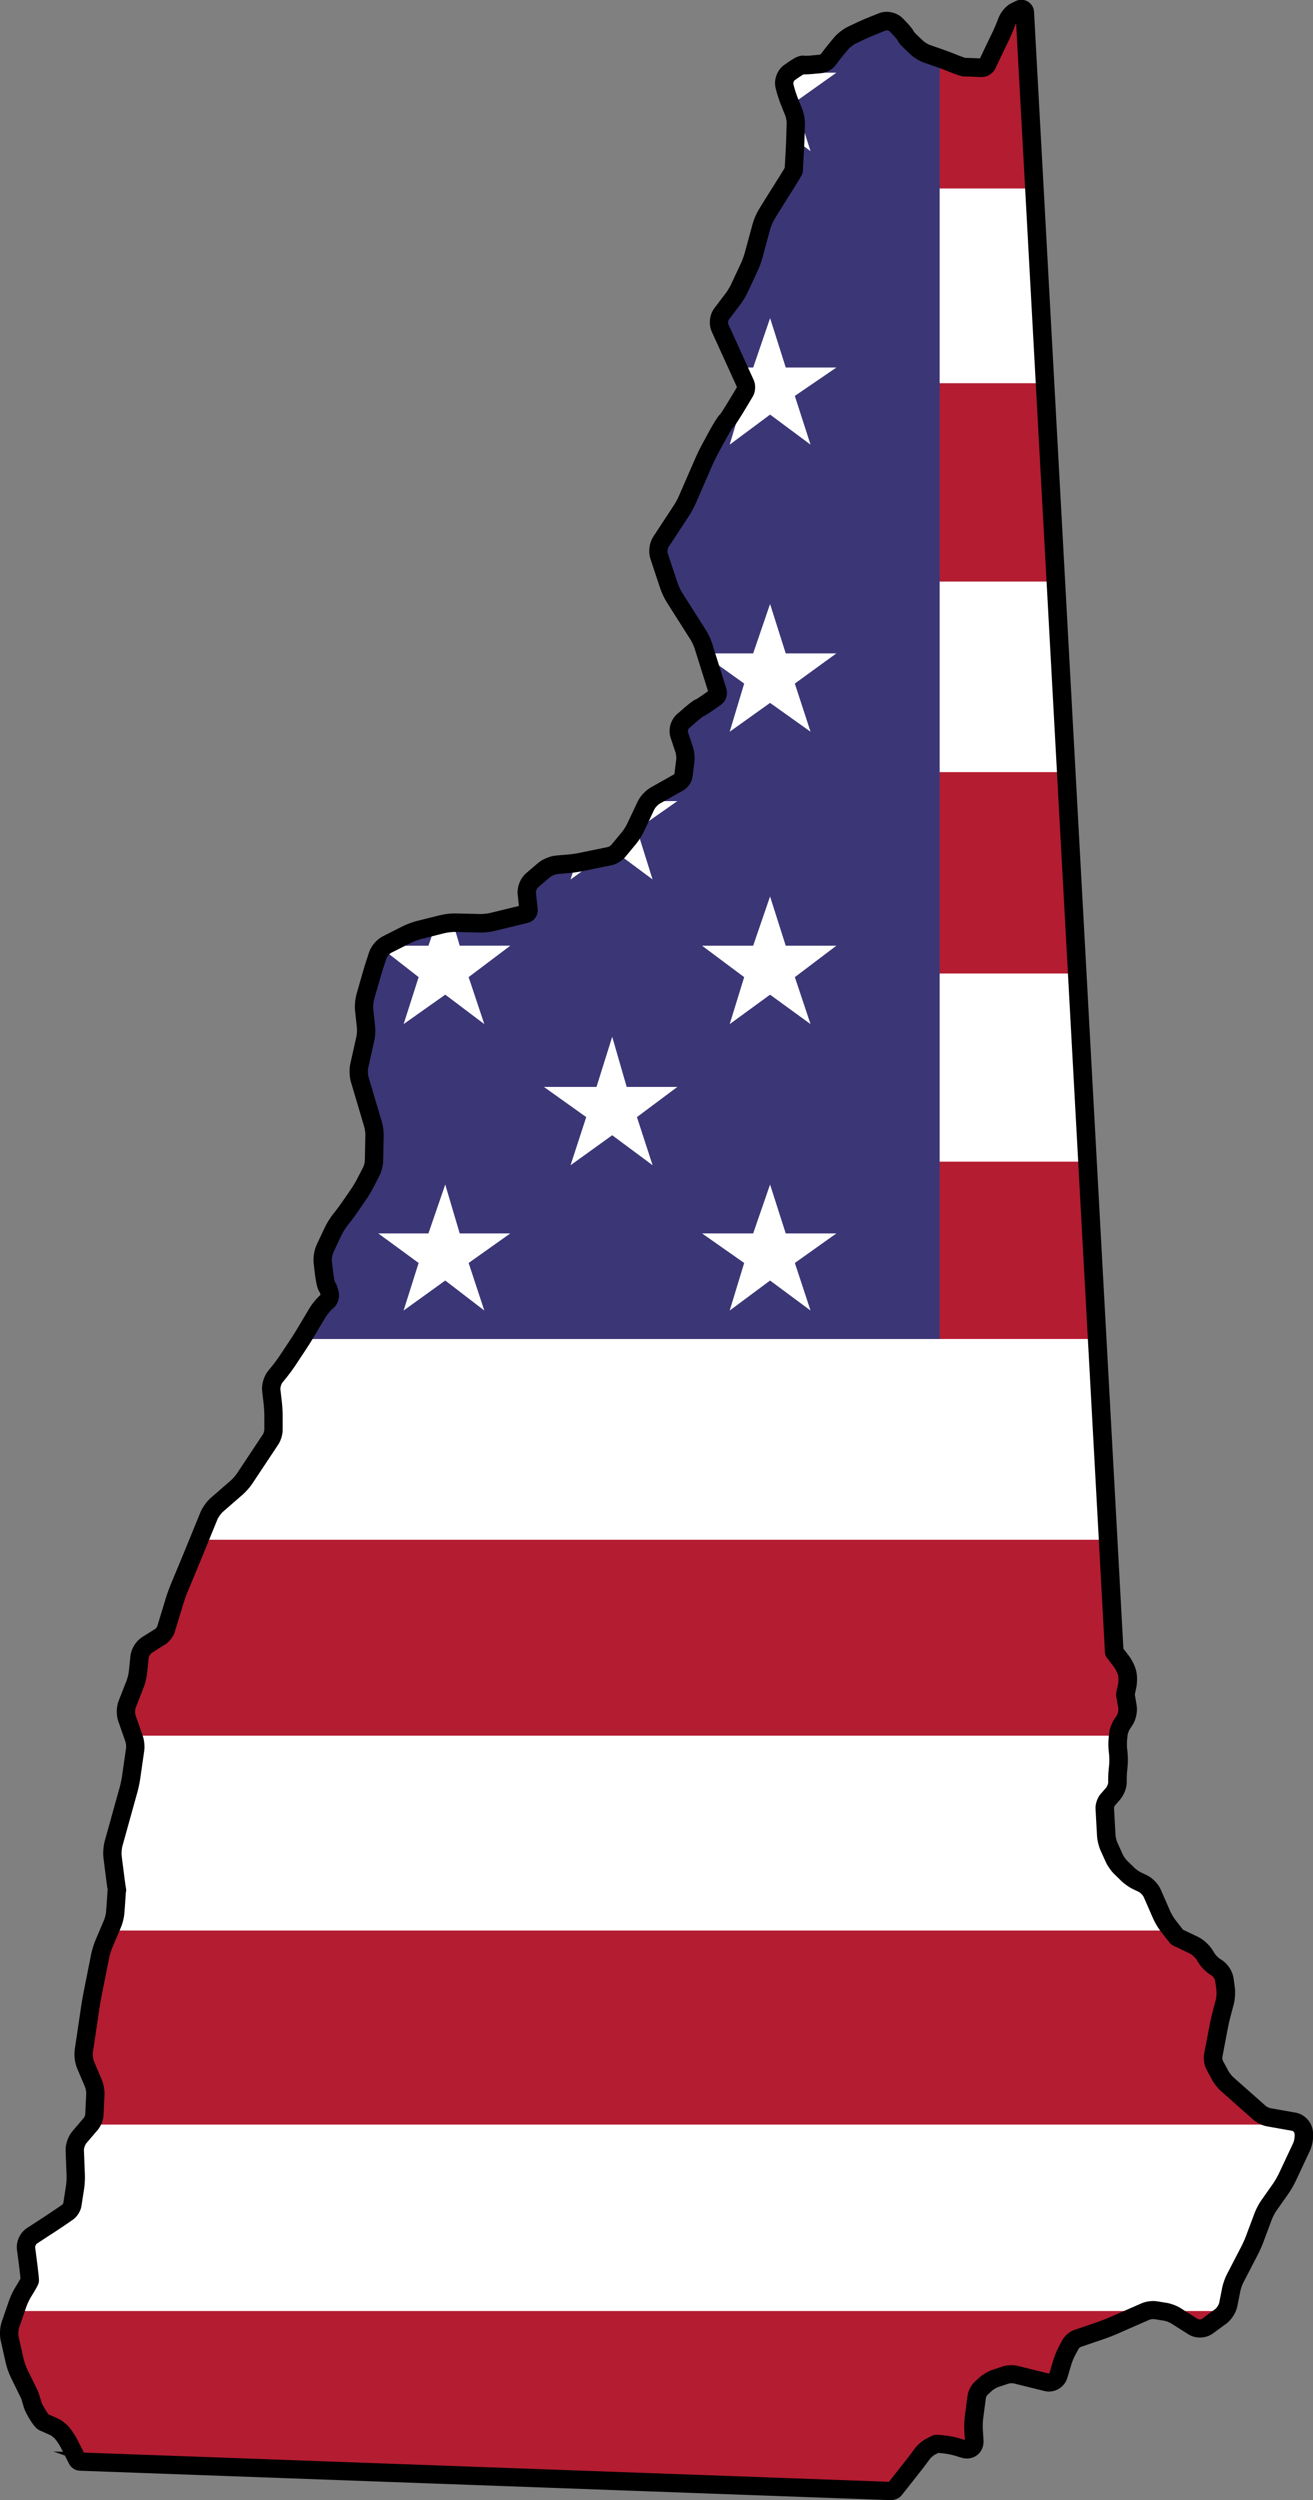 <?xml version="1.0" encoding="UTF-8"?><svg id="uuid-843ac4a0-0224-4582-bfb2-18015280f20d" xmlns="http://www.w3.org/2000/svg" viewBox="0 0 460.53 876.72"><rect x="0" y="0" width="460.53" height="876.72" fill="#808080" stroke="none"/><defs><style>.uuid-a9cc6d60-4b22-49c7-a2b4-b6abc492e9d2{stroke:#000;stroke-miterlimit:10;stroke-width:3px;}.uuid-2e837c3e-cea5-45af-9754-f58a6c82a722{fill:#b41c31;}.uuid-2e837c3e-cea5-45af-9754-f58a6c82a722,.uuid-f7e84821-acf1-4e54-9b00-d5676e15ba64,.uuid-08c4f25f-45e4-4a8f-980a-30b78ecda0c5{stroke-width:0px;}.uuid-f7e84821-acf1-4e54-9b00-d5676e15ba64{fill:#fff;}.uuid-08c4f25f-45e4-4a8f-980a-30b78ecda0c5{fill:#3b3676;}</style></defs><g id="uuid-b5ec829b-95d9-44b0-b46f-36f27f6d973a"><g id="uuid-ef40ccf0-2ad9-4c77-ae8f-7895b8ad51f7"><path class="uuid-f7e84821-acf1-4e54-9b00-d5676e15ba64" d="m458.51,752.85l-5.06,10.78c-.54,1.14-1.56,2.9-2.28,3.93l-4.21,5.98c-.63.9-1.48,2.51-1.86,3.53l-3.03,8.1c-.44,1.16-1.25,3-1.82,4.1l-5.09,9.8c-.49.96-1.09,2.67-1.3,3.73l-1.07,5.35c-.14.73-.49,1.52-.95,2.25-.48.77-1.08,1.46-1.71,1.92l-4.68,3.43c-1.36,1-3.55,1.08-4.98.18l-6.15-3.89c-.86-.55-2.5-1.16-3.51-1.33l-1.96-.31-1.6-.26c-.79-.12-2.03-.01-2.93.26-.19.05-.36.11-.51.18l-11.47,5.04c-1.12.49-2.98,1.21-4.14,1.61l-8.32,2.83c-.84.29-1.98,1.25-2.4,2.03l-1.29,2.39c-.53.98-1.24,2.69-1.56,3.75l-1.43,4.78c-.53,1.77-2.42,2.85-4.22,2.41l-10.8-2.68c-.94-.23-2.57-.17-3.48.14l-3.74,1.25c-.96.32-2.46,1.21-3.21,1.9l-1.71,1.57c-.66.61-1.37,1.98-1.49,2.87l-.98,7.42c-.14,1.11-.21,2.98-.14,4.09l.24,4.11c.06.98-.3,1.85-.99,2.39-.69.55-1.62.69-2.56.4l-2.37-.71c-1.07-.33-2.91-.72-4.02-.86-1.28-.15-2.83-.31-3.34-.31-.37.17-1.36.67-2.19,1.11-.89.46-2.17,1.58-2.75,2.39l-.08.11c-.7.99-1.9,2.57-2.65,3.52l-7.03,8.92s-.03.03-.05.05c-.04.04-.08.08-.13.12-.02.02-.05.05-.07.06-.04.04-.1.06-.14.09-.03.01-.06.03-.08.04-.05.03-.11.05-.18.06-.02,0-.04.02-.07.02-.09.02-.17.03-.26.03h-.05l-284.53-10.32s-.02,0-.03,0c-.06,0-.12-.01-.19-.02-.02,0-.03,0-.05-.01-.07-.02-.14-.04-.2-.07-.02,0-.03-.02-.05-.02-.05-.02-.1-.06-.15-.08-.02-.02-.03-.02-.05-.04-.05-.04-.11-.09-.16-.14h0c-.04-.06-.09-.11-.13-.17-.01-.02-.02-.03-.03-.05-.02-.02-.03-.04-.04-.06l-2.89-5.68c-.51-.99-1.52-2.54-2.21-3.41l-.22-.26c-.62-.78-1.97-1.81-2.89-2.21-.56-.24-3.33-1.47-3.65-1.63-.99-.49-3.37-4.91-3.55-5.4-.18-.46-.38-1.15-.6-1.89-.27-.91-.6-2.04-.83-2.5-.46-.93-3.46-7.04-3.58-7.3-.57-1.16-1.24-3.08-1.53-4.34l-1.77-7.86c-.31-1.38-.19-3.51.27-4.85l1.66-4.81.92-2.65c.42-1.23,1.3-3.05,1.99-4.14.95-1.5,2.04-3.39,2.23-3.93.01-.92-.65-6.31-1.31-11.13-.23-1.67.66-3.63,2.08-4.55l6.57-4.29c.99-.64,2.59-1.72,3.58-2.4l2.39-1.65c.71-.48,1.47-1.7,1.6-2.54l.97-6.18c.17-1.1.28-2.97.23-4.08l-.34-8.76c-.06-1.51.64-3.52,1.62-4.68l3.76-4.41.28-.33c.59-.69,1.17-2.16,1.21-3.08l.35-7.33c.05-1-.25-2.7-.65-3.63l-2.8-6.62c-.56-1.31-.82-3.42-.61-4.82l2.31-15.56c.18-1.2.51-3.15.75-4.34l2.66-13.36c.26-1.27.85-3.18,1.35-4.37l1.96-4.62,1.05-2.46c.42-.98.85-2.71.93-3.77.28-3.65.58-7.81.56-8.34-.17-.8-.48-3.18-1.49-11.19-.16-1.35-.01-3.43.35-4.73l5.3-19.03c.3-1.1.7-2.96.86-4.09l1.44-9.95c.14-.98-.03-2.67-.36-3.61l-.4-1.15-2.13-6.1c-.5-1.41-.46-3.54.09-4.93l2.82-7.23c.4-1.01.83-2.78.94-3.86l.57-5.48c.16-1.57,1.3-3.39,2.65-4.23l4.67-2.94c.75-.48,1.68-1.69,1.94-2.54l3.11-10.18c.36-1.18,1.04-3.06,1.51-4.19l3.31-7.95c.46-1.1,1.2-2.9,1.65-4.01l2.07-5.06,3.41-8.33c.52-1.28,1.75-3,2.79-3.9l7.07-6.15c.82-.71,2.02-2.08,2.62-2.98l9.2-13.85c.52-.8.99-2.34.99-3.3v-5.18c0-1.14-.12-3.05-.25-4.19l-.52-4.47c-.18-1.53.41-3.58,1.37-4.77l1.73-2.13c.73-.91,1.85-2.43,2.49-3.41l3.89-5.88c.34-.51.77-1.18,1.2-1.85.4-.64.79-1.28,1.08-1.77l4.45-7.48c.68-1.14,1.99-2.72,2.98-3.6l.53-.48c.56-.49.93-1.65.77-2.37-.2-.91-.51-1.91-.69-2.26-.49-.37-.97-1.39-1.78-8.97-.15-1.4.2-3.51.81-4.79l2.83-6.03c.56-1.18,1.62-2.89,2.42-3.91l.82-1.04c.73-.93,1.86-2.46,2.53-3.43l3.22-4.69c.64-.93,1.63-2.58,2.15-3.59l2.27-4.39c.46-.89.89-2.55.91-3.55l.19-9.03c.02-1.07-.22-2.85-.52-3.88l-4.67-15.72c-.4-1.34-.47-3.46-.16-4.83l2.15-9.62c.23-1.04.34-2.81.22-3.87l-.66-6c-.14-1.35.03-3.42.41-4.72l2.21-7.72c.33-1.16.91-3.04,1.29-4.2l.86-2.61c.15-.47.4-.95.72-1.42.51-.76,1.18-1.46,1.89-1.95.2-.15.42-.28.63-.39l6.94-3.51c1.16-.59,3.05-1.29,4.3-1.61l3.5-.87,4.69-1.18c.51-.12,1.13-.24,1.78-.33.99-.13,2.04-.2,2.83-.18l8.79.21c1.09.03,2.9-.17,3.96-.43l11.9-2.91c.55-.14,1-.77.94-1.33l-.61-5.77c-.17-1.6.62-3.6,1.85-4.64l4.14-3.54c1.12-.95,3.06-1.77,4.52-1.9l4.51-.39s.07,0,.1-.01c1.14-.11,2.97-.37,4.05-.6l3.82-.79,5.01-3.62,2.46,1.83c.61-.33,1.2-.78,1.53-1.18l3.9-4.72c.35-.43.78-1.03,1.17-1.65l-.4-1.27,1.74-1.22,3.36-7.1c.26-.53.63-1.1,1.07-1.62.67-.8,1.5-1.53,2.27-1.96l8.32-4.69c.69-.39,1.44-1.51,1.53-2.3l.66-5.31c.12-1-.05-2.71-.36-3.67l-1.75-5.25c-.54-1.62.01-3.69,1.29-4.82,4.53-4.03,5.61-4.72,6.13-4.84.66-.33,3.25-2.11,5.39-3.64.53-.38.85-1.33.65-1.96l-3.26-10.36-4.19-3h3.25l-.86-2.74c-.33-1.04-1.1-2.69-1.68-3.61l-8.37-13.17c-.7-1.1-1.57-2.93-1.98-4.17l-3.47-10.46c-.5-1.5-.22-3.63.65-4.95l7.26-11.06c.62-.94,1.52-2.6,1.96-3.62l5.93-13.61c.49-1.12,1.36-2.92,1.94-4,4.17-7.78,5.43-9.8,6.16-10.33.4-.49,1.41-2.07,2.67-4.11h0c1.11-1.8,2.39-3.95,3.6-6,.4-.68.47-1.99.14-2.71l-2.6-5.71-6.29-13.84c-.69-1.51-.45-3.64.55-4.97l4.05-5.33c.67-.88,1.63-2.47,2.09-3.47l3.59-7.68c.48-1.02,1.12-2.78,1.42-3.86l2.8-10.3c.34-1.28,1.15-3.15,1.84-4.27l2.27-3.67c.63-1.03,1.67-2.68,2.32-3.7,2.13-3.34,4.47-7.11,4.9-7.98.05-1.27.36-6.69.42-7.86.02-.43.05-.95.07-1.5.05-.98.09-2.04.1-2.8l.11-4.4c0-.09,0-.18,0-.28h0s-2.28-7.11-2.28-7.11l.12-.09-.22-.55c-.46-1.16-1.08-3.08-1.38-4.29l-.19-.75c-.42-1.63.33-3.68,1.69-4.68,0,0,.01,0,.02-.01.04-.03.97-.7,1.97-1.36,1.64-1.08,2.53-1.58,3.3-1.29.7.05,3.47-.18,5.76-.42.85-.09,2.08-.79,2.59-1.48l.46-.62c.73-.98,1.95-2.53,2.74-3.47l1.37-1.64c.89-1.04,2.55-2.33,3.79-2.91l3.25-1.53c1.1-.52,2.92-1.31,4.05-1.75l3.29-1.31c1.58-.63,3.68-.19,4.89,1.02,2.86,2.87,3.4,3.86,3.53,4.29.38.57,2.33,2.47,3.99,3.96.76.69,2.28,1.58,3.24,1.91l.36.12,2.17.76,2.19.76c1.15.4,3,1.1,4.13,1.57,1.65.69,3.74,1.44,4.22,1.48.43,0,1.92.06,3.34.11,1.41.06,2.75.12,2.86.12.69.02,1.62-.53,1.91-1.16l.45-.97c.52-1.11,1.36-2.87,1.87-3.94l2.45-5.09c.51-1.05,1.26-2.79,1.68-3.89l.47-1.23c.54-1.42,1.8-2.91,2.93-3.46l1.54-.75c.07-.04.15-.07.23-.08.16-.05.33-.05.49-.03.03,0,.06.01.09.02.05.01.1.02.15.03.03.01.06.03.1.05.04.02.08.03.12.06.03.02.06.04.09.06.04.02.07.05.11.08.03.03.06.06.09.09.03.03.06.05.08.08.1.13.17.28.22.44.02.09.03.17.03.25l3.37,61.71,3.73,68.28,3.8,69.56,3.65,66.82,3.85,70.62,3.6,65.98,3.39,62.18,3.85,70.39,2.15,39.43,2.56,3.33c.83,1.09,1.7,2.91,1.97,4.14.28,1.24.26,3.26-.05,4.6-.25,1.11-.54,2.45-.6,2.88.08.4.27,1.42.73,4.19.26,1.5-.19,3.58-1.02,4.85l-.94,1.42c-.55.83-1.12,2.42-1.22,3.42l-.05.45-.12,1.19c-.12,1.1-.1,2.95.03,4.04l.09.73c.16,1.28.18,3.3.05,4.59l-.19,1.81c-.11,1.12-.17,2.85-.12,3.79.07,1.33-.64,3.19-1.65,4.34l-1.82,2.09c-.57.65-1.05,2.04-1,2.91l.53,9.63c.06,1.03.48,2.76.91,3.71l1.91,4.22c.42.94,1.44,2.39,2.18,3.12l2.66,2.6c.76.74,2.22,1.75,3.19,2.2l1.85.86c1.37.64,2.85,2.16,3.45,3.54l3.33,7.62c.44,1,1.37,2.59,2.04,3.46.48.63.98,1.28,1.45,1.89.86,1.11,1.61,2.06,1.92,2.42.69.28,2.18.99,5.85,2.76,1.28.61,2.87,2.04,3.63,3.24l.99,1.56c.54.85,1.76,2.08,2.61,2.62l.79.51c1.32.84,2.47,2.65,2.68,4.19l.43,3.09c.18,1.35.06,3.43-.3,4.73l-1.13,4.26c-.3,1.14-.73,3-.94,4.15l-1.98,10.39c-.17.89.07,2.43.49,3.23l1.98,3.7c.49.91,1.61,2.32,2.38,3.01l11.43,10.13c.73.65,2.2,1.36,3.16,1.52l8.87,1.57c.72.12,1.4.48,1.96.98.78.68,1.33,1.63,1.45,2.62l.05.4c.17,1.41-.16,3.52-.77,4.8Z"/><path class="uuid-2e837c3e-cea5-45af-9754-f58a6c82a722" d="m364.77,66.09h-37.36V19.01l2.17.76,2.19.76c1.15.4,3,1.1,4.13,1.57,1.65.69,3.74,1.44,4.22,1.48.43,0,1.92.06,3.34.11,1.41.06,2.75.12,2.86.12.69.02,1.62-.53,1.91-1.16l.45-.97c.52-1.11,1.36-2.87,1.87-3.94l2.45-5.09c.51-1.05,1.26-2.79,1.68-3.89l.47-1.23c.54-1.42,1.8-2.91,2.93-3.46l1.54-.75c.07-.04.15-.07.23-.08.16-.05.33-.05.49-.03.03,0,.06.01.09.02.05.01.1.02.15.03.03.01.06.03.1.05.04.02.08.03.12.06.03.02.06.04.09.06.04.02.07.05.11.08.03.03.06.06.09.09.03.03.06.05.08.08.1.13.17.28.22.44.02.09.03.17.03.25l3.37,61.71Z"/><polygon class="uuid-2e837c3e-cea5-45af-9754-f58a6c82a722" points="372.29 203.94 327.4 203.94 327.4 134.38 368.5 134.38 372.29 203.94"/><polygon class="uuid-2e837c3e-cea5-45af-9754-f58a6c82a722" points="379.8 341.38 328.7 341.38 328.27 270.75 375.94 270.75 379.8 341.38"/><polygon class="uuid-2e837c3e-cea5-45af-9754-f58a6c82a722" points="386.8 469.53 328.7 469.53 326.39 407.35 383.4 407.35 386.8 469.53"/><path class="uuid-2e837c3e-cea5-45af-9754-f58a6c82a722" d="m397.42,598.5c.26,1.5-.19,3.58-1.02,4.85l-.94,1.42c-.55.83-1.12,2.42-1.22,3.42l-.05.45H48.64l-2.13-6.1c-.5-1.41-.46-3.54.09-4.93l2.82-7.23c.4-1.01.83-2.78.94-3.86l.57-5.48c.16-1.57,1.3-3.39,2.65-4.23l4.67-2.94c.75-.48,1.68-1.69,1.94-2.54l3.11-10.18c.36-1.18,1.04-3.06,1.51-4.19l3.31-7.95c.46-1.1,1.2-2.9,1.65-4.01l2.07-5.06h318.8l2.15,39.43,2.56,3.33c.83,1.09,1.7,2.91,1.97,4.14.28,1.24.26,3.26-.05,4.6-.25,1.11-.54,2.45-.6,2.88.08.4.27,1.42.73,4.19Z"/><path class="uuid-2e837c3e-cea5-45af-9754-f58a6c82a722" d="m35.44,734.29c.05-1-.25-2.7-.65-3.63l-2.8-6.62c-.56-1.31-.82-3.42-.61-4.82l2.31-15.56c.18-1.2.51-3.15.75-4.34l2.66-13.36c.26-1.27.85-3.18,1.35-4.37l1.96-4.62h372.55c.86,1.11,1.61,2.06,1.92,2.42.69.28,2.18.99,5.85,2.76,1.28.61,2.87,2.04,3.63,3.24l.99,1.56c.54.85,1.76,2.08,2.61,2.62l.79.51c1.32.84,2.47,2.65,2.68,4.19l.43,3.09c.18,1.35.06,3.43-.3,4.73l-1.13,4.26c-.3,1.14-.73,3-.94,4.15l-1.98,10.39c-.17.89.07,2.43.49,3.23l1.98,3.7c.49.91,1.61,2.32,2.38,3.01l11.43,10.13c.73.65,2.2,1.36,3.16,1.52l8.87,1.57c.72.12,1.4.48,1.96.98H33.6l.28-.33c.59-.69,1.17-2.16,1.21-3.08l.35-7.33Z"/><path class="uuid-2e837c3e-cea5-45af-9754-f58a6c82a722" d="m404.33,810.4c-.19.05-.36.11-.51.18l-11.47,5.04c-1.12.49-2.98,1.21-4.14,1.61l-8.32,2.83c-.84.29-1.98,1.25-2.4,2.03l-1.29,2.39c-.53.98-1.24,2.69-1.56,3.75l-1.43,4.78c-.53,1.77-2.42,2.85-4.22,2.41l-10.8-2.68c-.94-.23-2.57-.17-3.48.14l-3.74,1.25c-.96.32-2.46,1.21-3.21,1.9l-1.71,1.57c-.66.61-1.37,1.98-1.49,2.87l-.98,7.42c-.14,1.11-.21,2.98-.14,4.09l.24,4.11c.06.98-.3,1.85-.99,2.39-.69.55-1.62.69-2.56.4l-2.37-.71c-1.07-.33-2.91-.72-4.02-.86-1.28-.15-2.83-.31-3.34-.31-.37.17-1.36.67-2.19,1.11-.89.46-2.17,1.58-2.75,2.39l-.08.11c-.7.99-1.9,2.57-2.65,3.52l-7.03,8.92s-.03.03-.05.05c-.04.04-.08.08-.13.12-.02.02-.05.05-.07.06-.04.04-.1.06-.14.09-.03.01-.06.03-.08.04-.05.03-.11.05-.18.06-.02,0-.04.02-.07.02-.09.02-.17.03-.26.03h-.05l-284.53-10.32s-.02,0-.03,0c-.06,0-.12-.01-.19-.02-.02,0-.03,0-.05-.01-.07-.02-.14-.04-.2-.07-.02,0-.03-.02-.05-.02-.05-.02-.1-.06-.15-.08-.02-.02-.03-.02-.05-.04-.05-.04-.11-.09-.16-.14h0c-.04-.06-.09-.11-.13-.17-.01-.02-.02-.03-.03-.05-.02-.02-.03-.04-.04-.06l-2.89-5.68c-.51-.99-1.52-2.54-2.21-3.41l-.22-.26c-.62-.78-1.97-1.81-2.89-2.21-.56-.24-3.33-1.47-3.65-1.63-.99-.49-3.37-4.91-3.55-5.4-.18-.46-.38-1.15-.6-1.89-.27-.91-.6-2.04-.83-2.5-.46-.93-3.46-7.04-3.58-7.3-.57-1.16-1.24-3.08-1.53-4.34l-1.77-7.86c-.31-1.38-.19-3.51.27-4.85l1.66-4.81h397.02Z"/><path class="uuid-2e837c3e-cea5-45af-9754-f58a6c82a722" d="m431.84,810.4c-.48.77-1.08,1.46-1.71,1.92l-4.68,3.43c-1.36,1-3.55,1.08-4.98.18l-6.15-3.89c-.86-.55-2.5-1.16-3.51-1.33l-1.96-.31h22.99Z"/><path class="uuid-08c4f25f-45e4-4a8f-980a-30b78ecda0c5" d="m329.58,19.77v449.77H107.82c.4-.64.79-1.28,1.08-1.77l4.45-7.48c.68-1.14,1.99-2.72,2.98-3.6l.53-.48c.56-.49.93-1.65.77-2.37-.2-.91-.51-1.91-.69-2.26-.49-.37-.97-1.39-1.78-8.97-.15-1.4.2-3.51.81-4.79l2.83-6.03c.56-1.18,1.62-2.89,2.42-3.91l.82-1.04c.73-.93,1.86-2.46,2.53-3.43l3.22-4.69c.64-.93,1.63-2.58,2.15-3.59l2.27-4.39c.46-.89.89-2.55.91-3.55l.19-9.03c.02-1.07-.22-2.85-.52-3.88l-4.67-15.72c-.4-1.34-.47-3.46-.16-4.83l2.15-9.62c.23-1.04.34-2.81.22-3.87l-.66-6c-.14-1.35.03-3.42.41-4.72l2.21-7.72c.33-1.16.91-3.04,1.29-4.2l.86-2.61c.15-.47.4-.95.72-1.42.51-.76,1.18-1.46,1.89-1.95.2-.15.42-.28.63-.39l6.94-3.51c1.16-.59,3.05-1.29,4.3-1.61l3.5-.87,4.69-1.18c.51-.12,1.13-.24,1.78-.33.99-.13,2.04-.2,2.83-.18l8.79.21c1.09.03,2.9-.17,3.96-.43l11.9-2.91c.55-.14,1-.77.94-1.33l-.61-5.77c-.17-1.6.62-3.6,1.85-4.64l4.14-3.54c1.12-.95,3.06-1.77,4.52-1.9l4.51-.39s.07,0,.1-.01c1.14-.11,2.97-.37,4.05-.6l3.82-.79,5.01-3.62,2.46,1.83c.61-.33,1.2-.78,1.53-1.18l3.9-4.72c.35-.43.78-1.03,1.17-1.65l-.4-1.27,1.74-1.22,3.36-7.1c.26-.53.63-1.1,1.07-1.62.67-.8,1.5-1.53,2.27-1.96l8.32-4.69c.69-.39,1.44-1.51,1.53-2.3l.66-5.31c.12-1-.05-2.71-.36-3.67l-1.75-5.25c-.54-1.62.01-3.69,1.29-4.82,4.53-4.03,5.61-4.72,6.13-4.84.66-.33,3.25-2.11,5.39-3.64.53-.38.85-1.33.65-1.96l-3.26-10.36-4.19-3h3.25l-.86-2.74c-.33-1.04-1.1-2.69-1.68-3.61l-8.37-13.17c-.7-1.1-1.57-2.93-1.98-4.17l-3.47-10.46c-.5-1.5-.22-3.63.65-4.95l7.26-11.06c.62-.94,1.52-2.6,1.96-3.62l5.93-13.61c.49-1.12,1.36-2.92,1.94-4,4.17-7.78,5.43-9.8,6.16-10.33.4-.49,1.41-2.07,2.67-4.11h0c1.11-1.8,2.39-3.95,3.6-6,.4-.68.47-1.99.14-2.71l-2.6-5.71-6.29-13.84c-.69-1.51-.45-3.64.55-4.97l4.05-5.33c.67-.88,1.63-2.47,2.09-3.47l3.59-7.68c.48-1.02,1.12-2.78,1.42-3.86l2.8-10.3c.34-1.28,1.15-3.15,1.84-4.27l2.27-3.67c.63-1.03,1.67-2.68,2.32-3.7,2.13-3.34,4.47-7.11,4.9-7.98.05-1.27.36-6.69.42-7.86.02-.43.05-.95.07-1.5.05-.98.09-2.04.1-2.8l.11-4.4c0-.09,0-.18,0-.28h0s-2.28-7.11-2.28-7.11l.12-.09-.22-.55c-.46-1.16-1.08-3.08-1.38-4.29l-.19-.75c-.42-1.63.33-3.68,1.69-4.68,0,0,.01,0,.02-.01.04-.03.97-.7,1.97-1.36,1.64-1.08,2.53-1.58,3.3-1.29.7.05,3.47-.18,5.76-.42.85-.09,2.08-.79,2.59-1.48l.46-.62c.73-.98,1.95-2.53,2.74-3.47l1.37-1.64c.89-1.04,2.55-2.33,3.79-2.91l3.25-1.53c1.1-.52,2.92-1.31,4.05-1.75l3.29-1.31c1.58-.63,3.68-.19,4.89,1.02,2.86,2.87,3.4,3.86,3.53,4.29.38.57,2.33,2.47,3.99,3.96.76.69,2.28,1.58,3.24,1.91l.36.12,2.17.76Z"/><path class="uuid-f7e84821-acf1-4e54-9b00-d5676e15ba64" d="m284.29,53l-3.43-2.56c.05-.98.09-2.04.1-2.8l.11-4.4c0-.09,0-.18,0-.28l3.22,10.04Z"/><path class="uuid-f7e84821-acf1-4e54-9b00-d5676e15ba64" d="m293.35,25.5l-14.45,10.26-.22-.55c-.46-1.16-1.08-3.08-1.38-4.29l-.19-.75c-.42-1.63.33-3.68,1.69-4.68h14.55Z"/><path class="uuid-f7e84821-acf1-4e54-9b00-d5676e15ba64" d="m278.78,138.83l5.51,17.09-14.18-10.54-14.17,10.54,3.76-12.62h0c1.11-1.8,2.39-3.95,3.6-6,.4-.68.47-1.99.14-2.71l-2.6-5.71h3.34l5.93-17.32,5.49,17.32h17.76l-14.57,9.95Z"/><polygon class="uuid-f7e84821-acf1-4e54-9b00-d5676e15ba64" points="132.68 432.52 150.27 432.52 156.17 415.37 161.24 432.52 178.98 432.52 164.37 442.88 169.87 459.56 156.17 449.04 141.56 459.56 146.83 442.88 132.68 432.52"/><polygon class="uuid-f7e84821-acf1-4e54-9b00-d5676e15ba64" points="246.25 432.52 264.17 432.52 270.1 415.37 275.59 432.52 293.35 432.52 278.79 442.88 284.29 459.56 270.1 449.04 255.94 459.56 261.02 442.88 246.25 432.52"/><polygon class="uuid-f7e84821-acf1-4e54-9b00-d5676e15ba64" points="246.25 331.63 264.17 331.63 270.1 314.36 275.59 331.63 293.35 331.63 278.79 342.65 284.29 359.12 270.1 348.8 255.94 359.12 261.02 342.65 246.25 331.63"/><path class="uuid-f7e84821-acf1-4e54-9b00-d5676e15ba64" d="m164.37,342.65l5.5,16.47-13.7-10.33-14.6,10.33,5.27-16.47-11.64-9.07c.51-.76,1.18-1.46,1.89-1.95h13.19l2.18-6.38,4.69-1.18c.51-.12,1.13-.24,1.78-.33l2.31,7.88h17.75l-14.62,11.02Z"/><polygon class="uuid-f7e84821-acf1-4e54-9b00-d5676e15ba64" points="190.78 381.15 209.22 381.15 214.73 363.56 219.81 381.15 237.57 381.15 223.4 391.73 228.9 408.61 214.73 398.09 200.12 408.61 205.62 391.73 190.78 381.15"/><path class="uuid-f7e84821-acf1-4e54-9b00-d5676e15ba64" d="m209.72,301.48l-9.6,6.93,1.74-5.54c1.14-.11,2.97-.37,4.05-.6l3.82-.79Z"/><path class="uuid-f7e84821-acf1-4e54-9b00-d5676e15ba64" d="m228.9,308.4l-11.71-8.71c.61-.33,1.2-.78,1.53-1.18l3.9-4.72c.35-.43.78-1.03,1.17-1.65l5.1,16.27Z"/><path class="uuid-f7e84821-acf1-4e54-9b00-d5676e15ba64" d="m237.57,280.92l-12.43,8.72,3.36-7.1c.26-.53.63-1.1,1.07-1.62h8Z"/><polygon class="uuid-f7e84821-acf1-4e54-9b00-d5676e15ba64" points="278.78 239.7 284.29 256.59 270.1 246.48 255.94 256.59 261.02 239.7 250.44 232.13 246.25 229.12 264.17 229.12 270.1 211.8 275.59 229.12 293.35 229.12 278.78 239.7"/><path class="uuid-a9cc6d60-4b22-49c7-a2b4-b6abc492e9d2" d="m312.72,875.22h-.05s-.04,0-.06,0l-284.53-10.32c-.06,0-.11,0-.17-.02-.11-.01-.22-.03-.33-.05-.04,0-.12-.03-.15-.03-.12-.03-.3-.09-.49-.18-.01,0-.02-.01-.04-.02-.13-.06-.25-.13-.36-.21-.02-.02-.04-.03-.07-.05-.03-.02-.05-.04-.08-.06-.08-.06-.18-.15-.29-.25-.04-.04-.08-.07-.11-.11-.09-.1-.17-.21-.25-.32-.04-.05-.07-.1-.09-.15-.04-.06-.07-.11-.09-.17l-2.89-5.67c-.45-.88-1.39-2.33-2.02-3.11l-.21-.25c-.46-.57-1.6-1.44-2.26-1.74-.37-.16-3.33-1.47-3.72-1.66-1.85-.92-4.37-6.25-4.39-6.31-.2-.53-.42-1.26-.64-2.03l-.02-.08c-.19-.64-.54-1.83-.69-2.13-.46-.92-3.45-7.02-3.59-7.31-.63-1.28-1.34-3.31-1.66-4.72l-1.76-7.85c-.38-1.7-.25-4.13.32-5.78l2.57-7.45c.46-1.34,1.39-3.27,2.16-4.5.91-1.43,1.66-2.77,1.96-3.35-.08-1.26-.57-5.44-1.28-10.57-.32-2.32.87-4.93,2.83-6.2l6.57-4.28c.96-.63,2.55-1.69,3.54-2.37l2.4-1.65c.32-.22.82-1.02.89-1.41l.96-6.18c.15-1,.26-2.75.22-3.75l-.34-8.76c-.08-1.95.76-4.36,2.03-5.85l4.04-4.74c.35-.41.79-1.52.81-2.05l.35-7.33c.04-.76-.22-2.19-.51-2.88l-2.81-6.63c-.68-1.6-.98-4.01-.73-5.73l2.31-15.56c.19-1.29.54-3.27.77-4.43l2.66-13.35c.28-1.39.9-3.41,1.45-4.71l3.01-7.09c.35-.81.73-2.36.8-3.24.33-4.28.54-7.34.56-8.04-.17-.9-.46-3.09-1.47-11.15-.2-1.57-.02-3.89.4-5.41l5.29-19.02c.28-1.02.66-2.83.81-3.87l1.43-9.95c.1-.71-.04-2.13-.27-2.8l-2.54-7.25c-.63-1.81-.59-4.33.11-6.12l2.83-7.23c.34-.86.73-2.5.83-3.42l.57-5.48c.22-2.08,1.66-4.39,3.43-5.5l4.67-2.93c.41-.26,1.08-1.14,1.22-1.6l3.1-10.18c.38-1.25,1.07-3.16,1.57-4.36l3.31-7.95c.46-1.1,1.2-2.9,1.65-4l5.48-13.4c.61-1.51,2.01-3.46,3.25-4.54l7.07-6.15c.7-.61,1.81-1.87,2.32-2.64l9.19-13.84c.34-.52.71-1.73.71-2.35v-5.19c0-1.06-.12-2.92-.24-3.99l-.52-4.48c-.24-1.99.48-4.47,1.74-6.04l1.73-2.14c.72-.89,1.79-2.36,2.4-3.28l3.9-5.88c.65-.98,1.66-2.58,2.24-3.55l4.45-7.47c.76-1.28,2.18-3,3.31-4l.54-.48c.11-.12.25-.57.23-.76-.14-.65-.33-1.27-.45-1.6-.8-.87-1.29-2.69-2.04-9.8-.19-1.72.22-4.12.96-5.69l2.84-6.03c.62-1.31,1.75-3.13,2.63-4.24l.82-1.04c.71-.89,1.81-2.39,2.46-3.34l3.23-4.69c.6-.87,1.55-2.46,2.04-3.4l2.27-4.39c.34-.66.7-2.08.71-2.81l.19-9.02c.02-.9-.2-2.5-.45-3.35l-4.67-15.73c-.48-1.63-.56-4.02-.19-5.68l2.15-9.62c.19-.86.28-2.44.19-3.32l-.65-6c-.17-1.57.03-3.88.46-5.38l2.21-7.72c.33-1.16.92-3.07,1.31-4.26l.86-2.61c.62-1.89,2.3-3.85,4.08-4.75l6.94-3.51c1.27-.65,3.28-1.39,4.66-1.74l8.2-2.05c1.41-.35,3.6-.6,5.06-.56l8.97.21c.96,0,2.49-.18,3.34-.38l11.51-2.81-.57-5.36c-.23-2.15.8-4.72,2.44-6.12l4.14-3.54c1.37-1.17,3.67-2.13,5.47-2.3l4.52-.39c1.05-.09,2.9-.36,3.95-.58l10.02-2.07c.51-.11,1.51-.7,1.84-1.1l3.91-4.72c.6-.72,1.51-2.16,1.92-3.02l3.72-7.86c.78-1.66,2.44-3.44,4.04-4.34l8.31-4.69c.23-.14.64-.75.68-1.02l.66-5.31c.09-.76-.05-2.2-.29-2.92l-1.75-5.25c-.76-2.26-.01-5.05,1.77-6.64,4.62-4.11,5.81-4.89,6.62-5.15.65-.38,2.7-1.76,4.98-3.4.03-.05.05-.13.06-.18l-5.04-16.03c-.28-.89-.99-2.42-1.49-3.21l-8.37-13.17c-.77-1.21-1.7-3.17-2.16-4.55l-3.47-10.46c-.66-1.97-.3-4.68.84-6.42l7.26-11.06c.56-.85,1.41-2.43,1.82-3.37l5.93-13.61c.5-1.16,1.4-3,2-4.12,4.25-7.93,5.47-9.89,6.44-10.72.78-1.06,3.39-5.3,6.02-9.77.12-.23.15-.9.06-1.14l-8.9-19.55c-.94-2.07-.63-4.89.74-6.71l4.05-5.33c.6-.79,1.49-2.26,1.91-3.16l3.59-7.68c.43-.92,1.04-2.59,1.32-3.59l2.8-10.3c.38-1.42,1.26-3.45,2.04-4.72l2.27-3.68c.64-1.03,1.69-2.71,2.34-3.72,2.07-3.23,4.03-6.4,4.65-7.52.07-1.61.3-5.69.4-7.49.07-1.21.14-3.12.17-4.25l.12-4.4c.02-.79-.24-2.29-.54-3.02l-1.73-4.35c-.49-1.24-1.13-3.22-1.45-4.5l-.19-.75c-.58-2.3.44-5.09,2.36-6.48,0,0,.04-.03.05-.03.88-.63,1.57-1.09,1.99-1.37,1.51-.99,2.59-1.65,3.78-1.65.24,0,.48.03.72.09.84,0,3.1-.18,5.32-.42.37-.04,1.17-.5,1.4-.8l.46-.62c.75-1.01,2.01-2.6,2.8-3.55l1.37-1.64c1.04-1.23,2.91-2.68,4.37-3.36l3.25-1.53c1.08-.51,2.94-1.32,4.15-1.8l3.28-1.31c.68-.27,1.42-.41,2.2-.41,1.71,0,3.4.67,4.53,1.8,2.66,2.67,3.5,3.88,3.83,4.65.43.5,1.89,1.97,3.63,3.53.59.53,1.91,1.31,2.66,1.57l4.73,1.64c1.14.39,3.03,1.11,4.22,1.6,1.7.7,3.27,1.25,3.72,1.35.9.01,3.71.13,5.97.23h.1c.1-.02.29-.13.36-.21l.44-.93c.52-1.11,1.36-2.88,1.88-3.96l2.45-5.08c.5-1.04,1.23-2.72,1.62-3.75l.47-1.23c.7-1.84,2.26-3.64,3.78-4.38l1.54-.75c.16-.08.35-.15.55-.2.38-.1.77-.12,1.16-.07.04,0,.07.01.11.02.03,0,.11.03.14.03.12.03.2.05.27.07.04.01.07.03.11.04.05.02.11.05.17.07.11.05.2.1.3.15.07.04.14.09.2.14,0,0,.02.01.03.02.07.05.16.11.24.19.07.06.14.14.21.22.04.04.1.1.15.17.25.32.42.67.52,1.04.06.22.09.42.09.63l31.37,574.43,2.24,2.92c.98,1.27,1.96,3.34,2.29,4.8.33,1.46.31,3.76-.06,5.35-.23,1.01-.44,1.99-.52,2.48.14.72.36,2.04.68,3.93.33,1.94-.2,4.43-1.29,6.07l-.94,1.42c-.4.6-.87,1.93-.95,2.65l-.17,1.65c-.1.97-.09,2.68.03,3.65l.09.73c.17,1.41.2,3.55.05,4.97l-.18,1.81c-.1,1.03-.16,2.68-.12,3.54.09,1.77-.76,4.05-2.06,5.54l-1.83,2.09c-.28.32-.61,1.27-.58,1.7l.53,9.63c.05.82.42,2.36.76,3.1l1.91,4.22c.33.74,1.23,2.03,1.82,2.6l2.66,2.6c.62.61,1.92,1.5,2.71,1.87l1.86.87c1.75.82,3.52,2.62,4.29,4.39l3.33,7.62c.38.87,1.25,2.35,1.83,3.11,1.27,1.66,2.49,3.22,3.07,3.93.81.36,2.31,1.07,5.55,2.64,1.57.76,3.39,2.38,4.33,3.86l.98,1.55c.41.65,1.45,1.69,2.09,2.1l.79.51c1.75,1.12,3.17,3.34,3.45,5.4l.42,3.09c.21,1.57.07,3.89-.34,5.41l-1.13,4.26c-.3,1.12-.71,2.92-.92,4.03l-1.98,10.39c-.1.51.08,1.65.32,2.11l1.98,3.7c.39.73,1.39,1.99,2.01,2.54l11.43,10.12c.49.43,1.68,1.01,2.32,1.12l8.87,1.57c2.44.43,4.51,2.61,4.81,5.08l.05.4c.21,1.73-.18,4.14-.92,5.72l-5.06,10.78c-.59,1.24-1.65,3.08-2.43,4.18l-4.21,5.98c-.54.77-1.33,2.27-1.66,3.15l-3.03,8.1c-.47,1.25-1.3,3.13-1.91,4.29l-5.08,9.8c-.42.81-.97,2.38-1.15,3.28l-1.06,5.35c-.38,1.92-1.75,4.06-3.32,5.21l-4.67,3.43c-1,.73-2.29,1.14-3.65,1.14-1.18,0-2.34-.32-3.25-.9l-6.15-3.89c-.67-.42-2.09-.96-2.87-1.09l-3.56-.57c-.08-.01-.23-.03-.45-.03-.77,0-1.64.18-2.03.35l-11.46,5.03c-1.17.51-3.09,1.26-4.28,1.66l-8.31,2.83c-.43.15-1.23.83-1.45,1.23l-1.3,2.39c-.47.87-1.14,2.48-1.42,3.42l-1.42,4.78c-.66,2.19-2.72,3.73-5.03,3.73-.41,0-.83-.05-1.23-.15l-10.81-2.68c-.22-.06-.59-.09-.98-.09-.68,0-1.27.1-1.56.19l-3.74,1.25c-.74.25-2.03,1.01-2.6,1.53l-1.72,1.57c-.37.34-.89,1.34-.95,1.84l-.97,7.42c-.13.99-.19,2.75-.13,3.77l.25,4.1c.09,1.54-.5,2.94-1.63,3.83-1.12.88-2.64,1.14-4.11.69l-2.37-.72c-.98-.3-2.72-.67-3.74-.79-1.06-.13-2.16-.24-2.78-.28-.45.22-1.13.57-1.76.9-.64.34-1.73,1.29-2.15,1.88l-.07.1c-.72,1-1.92,2.61-2.7,3.6l-7.03,8.92c-.04.06-.09.11-.15.16,0,0,0,0,0,0-.08.08-.16.16-.25.24-.06.05-.12.1-.18.14-.13.1-.25.16-.34.21-.05.03-.11.06-.16.08-.13.06-.26.11-.41.15-.04.01-.08.02-.12.04-.04.01-.09.02-.13.03-.21.04-.39.06-.57.06Zm-284.24-13.71l284.02,10.3,6.89-8.74c.75-.95,1.92-2.5,2.6-3.45l.07-.1c.73-1.03,2.24-2.34,3.35-2.93.78-.41,1.83-.95,2.25-1.15.23-.11.48-.17.75-.16.72,0,2.62.22,3.53.33,1.22.15,3.15.56,4.31.91l2.37.72c.4.12.76.08,1.01-.11.24-.19.37-.54.34-.95l-.25-4.11c-.07-1.23,0-3.21.16-4.41l.97-7.42c.17-1.28,1.08-3.02,2.02-3.9l1.72-1.57c.92-.84,2.63-1.86,3.82-2.26l3.74-1.25c.7-.23,1.66-.37,2.63-.37.47,0,1.16.03,1.79.19l10.81,2.68c.9.22,1.91-.36,2.18-1.25l1.42-4.78c.35-1.17,1.11-3,1.69-4.08l1.3-2.39c.63-1.16,2.1-2.4,3.35-2.82l8.32-2.83c1.11-.38,2.91-1.08,4.01-1.56l11.46-5.03c.88-.39,2.22-.63,3.4-.63.36,0,.7.02.99.07l3.56.57c1.24.2,3.1.9,4.15,1.57l6.15,3.89c.81.51,2.3.46,3.06-.11l4.68-3.44c.87-.64,1.78-2.07,2-3.13l1.06-5.35c.25-1.22.9-3.09,1.47-4.18l5.08-9.8c.53-1.02,1.33-2.81,1.74-3.91l3.03-8.1c.43-1.15,1.35-2.9,2.06-3.91l4.21-5.98c.66-.94,1.63-2.62,2.13-3.67l5.06-10.78c.47-1,.75-2.77.62-3.87l-.05-.4c-.12-.98-1.05-1.96-2.02-2.13l-8.87-1.57c-1.27-.22-3.03-1.07-3.99-1.93l-11.43-10.12c-.93-.82-2.17-2.39-2.75-3.48l-1.98-3.7c-.61-1.13-.91-3.08-.67-4.35l1.98-10.4c.22-1.17.66-3.08.97-4.27l1.13-4.26c.29-1.08.41-2.95.25-4.07l-.42-3.09c-.14-1.05-1.02-2.42-1.91-2.99l-.79-.51c-1.05-.67-2.45-2.08-3.13-3.14l-.99-1.56c-.59-.93-1.93-2.13-2.93-2.61-3.74-1.81-5.14-2.47-5.76-2.73-.24-.1-.46-.26-.63-.46-.54-.62-2.17-2.71-3.45-4.39-.75-.98-1.75-2.69-2.24-3.81l-3.33-7.62c-.43-.99-1.63-2.22-2.61-2.67l-1.85-.87c-1.14-.53-2.74-1.64-3.65-2.52l-2.66-2.6c-.9-.88-2.04-2.51-2.55-3.64l-1.9-4.22c-.51-1.13-.98-3.06-1.05-4.31l-.53-9.63c-.08-1.32.55-3.14,1.42-4.13l1.82-2.08c.78-.89,1.26-2.34,1.22-3.13-.05-1.03,0-2.85.13-4.06l.18-1.8c.12-1.16.1-3.05-.05-4.21l-.09-.73c-.15-1.22-.17-3.21-.04-4.42l.17-1.65c.13-1.26.8-3.13,1.5-4.18l.94-1.42c.59-.9.94-2.56.77-3.62-.46-2.7-.65-3.74-.73-4.14-.04-.18-.04-.37-.02-.56.09-.69.54-2.65.62-3.04.25-1.1.28-2.86.05-3.84-.22-1-.99-2.59-1.67-3.48l-2.56-3.34c-.21-.27-.33-.6-.35-.94L357.74,5.16l-.91.45c-.67.33-1.66,1.42-2.09,2.54l-.47,1.23c-.42,1.11-1.2,2.91-1.73,4.02l-2.45,5.09c-.52,1.06-1.35,2.82-1.86,3.92l-.45.97c-.56,1.2-2.06,2.14-3.41,2.14-.02,0-.09,0-.11,0h-.15c-3.32-.15-5.49-.23-5.97-.23-.05,0-.1,0-.15,0-1.03-.09-4.35-1.45-4.72-1.6-1.13-.47-2.94-1.16-4.03-1.53l-4.73-1.64c-1.18-.41-2.9-1.42-3.82-2.26-.03-.03-3.51-3.16-4.26-4.27-.1-.14-.17-.3-.22-.46-.02-.06-.38-.84-3.11-3.58-.49-.49-1.3-.8-2.11-.8-.34,0-.67.06-.94.17l-3.28,1.31c-1.15.46-2.93,1.23-3.95,1.71l-3.25,1.53c-1.01.48-2.48,1.61-3.21,2.47l-1.37,1.64c-.76.9-1.96,2.42-2.67,3.39l-.46.62c-.8,1.07-2.45,2.02-3.78,2.16-2,.21-4.64.44-5.72.44-.13,0-.24,0-.33,0-.13,0-.26-.03-.39-.07-.37.09-1.45.8-1.87,1.08-.4.26-1.04.69-1.87,1.29,0,0-.05.04-.06.04-.78.56-1.27,1.92-1.03,2.88l.19.75c.28,1.12.88,2.98,1.31,4.07l1.73,4.34c.46,1.15.81,3.12.78,4.37l-.12,4.39c-.03,1.16-.11,3.11-.18,4.35-.11,1.97-.37,6.66-.42,7.83,0,.24-.07.47-.17.68-.54,1.09-3.28,5.47-5,8.15-.64,1-1.68,2.65-2.3,3.67l-2.27,3.68c-.61.99-1.35,2.71-1.65,3.82l-2.8,10.3c-.32,1.19-1,3.05-1.52,4.14l-3.59,7.68c-.52,1.11-1.55,2.81-2.28,3.78l-4.05,5.33c-.62.82-.79,2.3-.36,3.23l8.9,19.56c.55,1.21.45,3.13-.22,4.27-2.06,3.51-5.47,9.16-6.41,10.32-.1.12-.21.23-.33.32-.77.64-4.07,6.79-5.65,9.74-.56,1.05-1.4,2.79-1.88,3.87l-5.93,13.61c-.49,1.12-1.43,2.86-2.09,3.87l-7.26,11.07c-.58.88-.79,2.48-.46,3.48l3.47,10.46c.37,1.11,1.18,2.82,1.8,3.79l8.37,13.17c.66,1.04,1.5,2.84,1.87,4.02l5.06,16.1c.41,1.32-.16,3.05-1.28,3.85-1.78,1.28-4.75,3.34-5.61,3.78-.11.06-.23.1-.34.13-.32.14-1.45.93-5.43,4.46-.77.68-1.13,2.03-.8,3.01l1.75,5.24c.4,1.19.6,3.17.44,4.42l-.66,5.31c-.16,1.31-1.23,2.92-2.39,3.57l-8.31,4.69c-.98.55-2.16,1.81-2.63,2.83l-3.72,7.87c-.53,1.12-1.59,2.79-2.37,3.73l-3.91,4.72c-.82.99-2.51,2.01-3.77,2.27l-10.02,2.07c-1.2.25-3.14.53-4.34.64l-4.51.39c-1.11.1-2.71.77-3.56,1.49l-4.14,3.54c-.8.68-1.37,2.13-1.26,3.17l.61,5.76c.15,1.4-.84,2.83-2.23,3.17l-11.9,2.9c-1.2.29-3.17.51-4.41.48l-9-.21c-1.17,0-2.9.2-3.95.46l-8.2,2.05c-1.13.28-2.9.94-3.95,1.47l-6.94,3.51c-.96.48-2.05,1.76-2.39,2.77l-.86,2.61c-.38,1.15-.95,3-1.27,4.13l-2.22,7.72c-.31,1.08-.47,2.95-.35,4.07l.65,6c.14,1.25.03,3.2-.25,4.43l-2.15,9.61c-.24,1.09-.18,2.91.14,3.97l4.67,15.72c.36,1.19.62,3.12.59,4.4l-.19,9.02c-.03,1.25-.52,3.18-1.1,4.3l-2.27,4.39c-.56,1.08-1.57,2.78-2.26,3.77l-3.23,4.69c-.69,1-1.85,2.58-2.59,3.52l-.83,1.04c-.72.91-1.71,2.51-2.22,3.58l-2.83,6.03c-.47,1-.77,2.78-.65,3.88.62,5.85,1.03,7.47,1.23,7.9.14.13.27.29.36.46.31.58.66,1.8.85,2.69.29,1.34-.28,3.1-1.31,4.01l-.54.48c-.87.77-2.05,2.21-2.64,3.2l-4.45,7.48c-.6,1.01-1.65,2.67-2.33,3.69l-3.89,5.88c-.65.99-1.82,2.58-2.59,3.54l-1.73,2.14c-.67.83-1.13,2.44-1.01,3.5l.52,4.48c.14,1.22.26,3.18.26,4.38v5.18c.01,1.29-.55,3.15-1.27,4.24l-9.2,13.85c-.68,1.03-2,2.52-2.92,3.33l-7.06,6.15c-.85.74-1.92,2.23-2.33,3.26l-5.48,13.4c-.45,1.11-1.2,2.91-1.66,4.02l-3.31,7.95c-.46,1.09-1.11,2.9-1.46,4.04l-3.1,10.18c-.38,1.24-1.58,2.8-2.67,3.49l-4.67,2.93c-.89.56-1.74,1.92-1.85,2.97l-.57,5.48c-.13,1.23-.6,3.15-1.05,4.3l-2.83,7.23c-.4,1.01-.43,2.73-.07,3.75l2.54,7.25c.41,1.18.61,3.16.43,4.41l-1.43,9.95c-.17,1.19-.58,3.12-.9,4.3l-5.29,19.03c-.3,1.08-.44,2.95-.3,4.07.93,7.4,1.3,10.22,1.46,11.05,0,.02,0,.03.01.05.02.09.03.15.04.19.1.36.07.72-.05,1.04-.11,2.15-.48,6.91-.53,7.55-.1,1.26-.56,3.15-1.06,4.31l-3.01,7.08c-.46,1.08-1.02,2.89-1.25,4.04l-2.66,13.36c-.22,1.11-.55,3.02-.74,4.26l-2.31,15.56c-.16,1.1.06,2.88.49,3.9l2.8,6.62c.49,1.15.84,3.11.78,4.37l-.35,7.33c-.06,1.28-.79,3.12-1.62,4.1l-4.04,4.74c-.7.82-1.26,2.43-1.21,3.5l.34,8.76c.05,1.22-.07,3.19-.25,4.4l-.96,6.18c-.21,1.32-1.23,2.94-2.32,3.69l-2.39,1.65c-1.01.7-2.64,1.78-3.62,2.42l-6.57,4.28c-.87.57-1.46,1.86-1.32,2.89.46,3.38,1.34,10.12,1.32,11.38,0,.18-.03.37-.1.54-.37,1.07-2.38,4.24-2.4,4.27-.63,1-1.44,2.7-1.82,3.79l-2.57,7.45c-.36,1.04-.46,2.84-.22,3.92l1.76,7.85c.26,1.14.88,2.92,1.4,3.97.15.3,3.12,6.37,3.58,7.29.27.53.55,1.45.91,2.69l.03.09c.2.68.4,1.37.55,1.76.29.67,2.12,3.89,2.81,4.52.53.24,2.85,1.27,3.49,1.55,1.16.51,2.74,1.72,3.53,2.7l.2.25c.78.97,1.86,2.63,2.41,3.71l2.77,5.44Z"/></g></g></svg>
